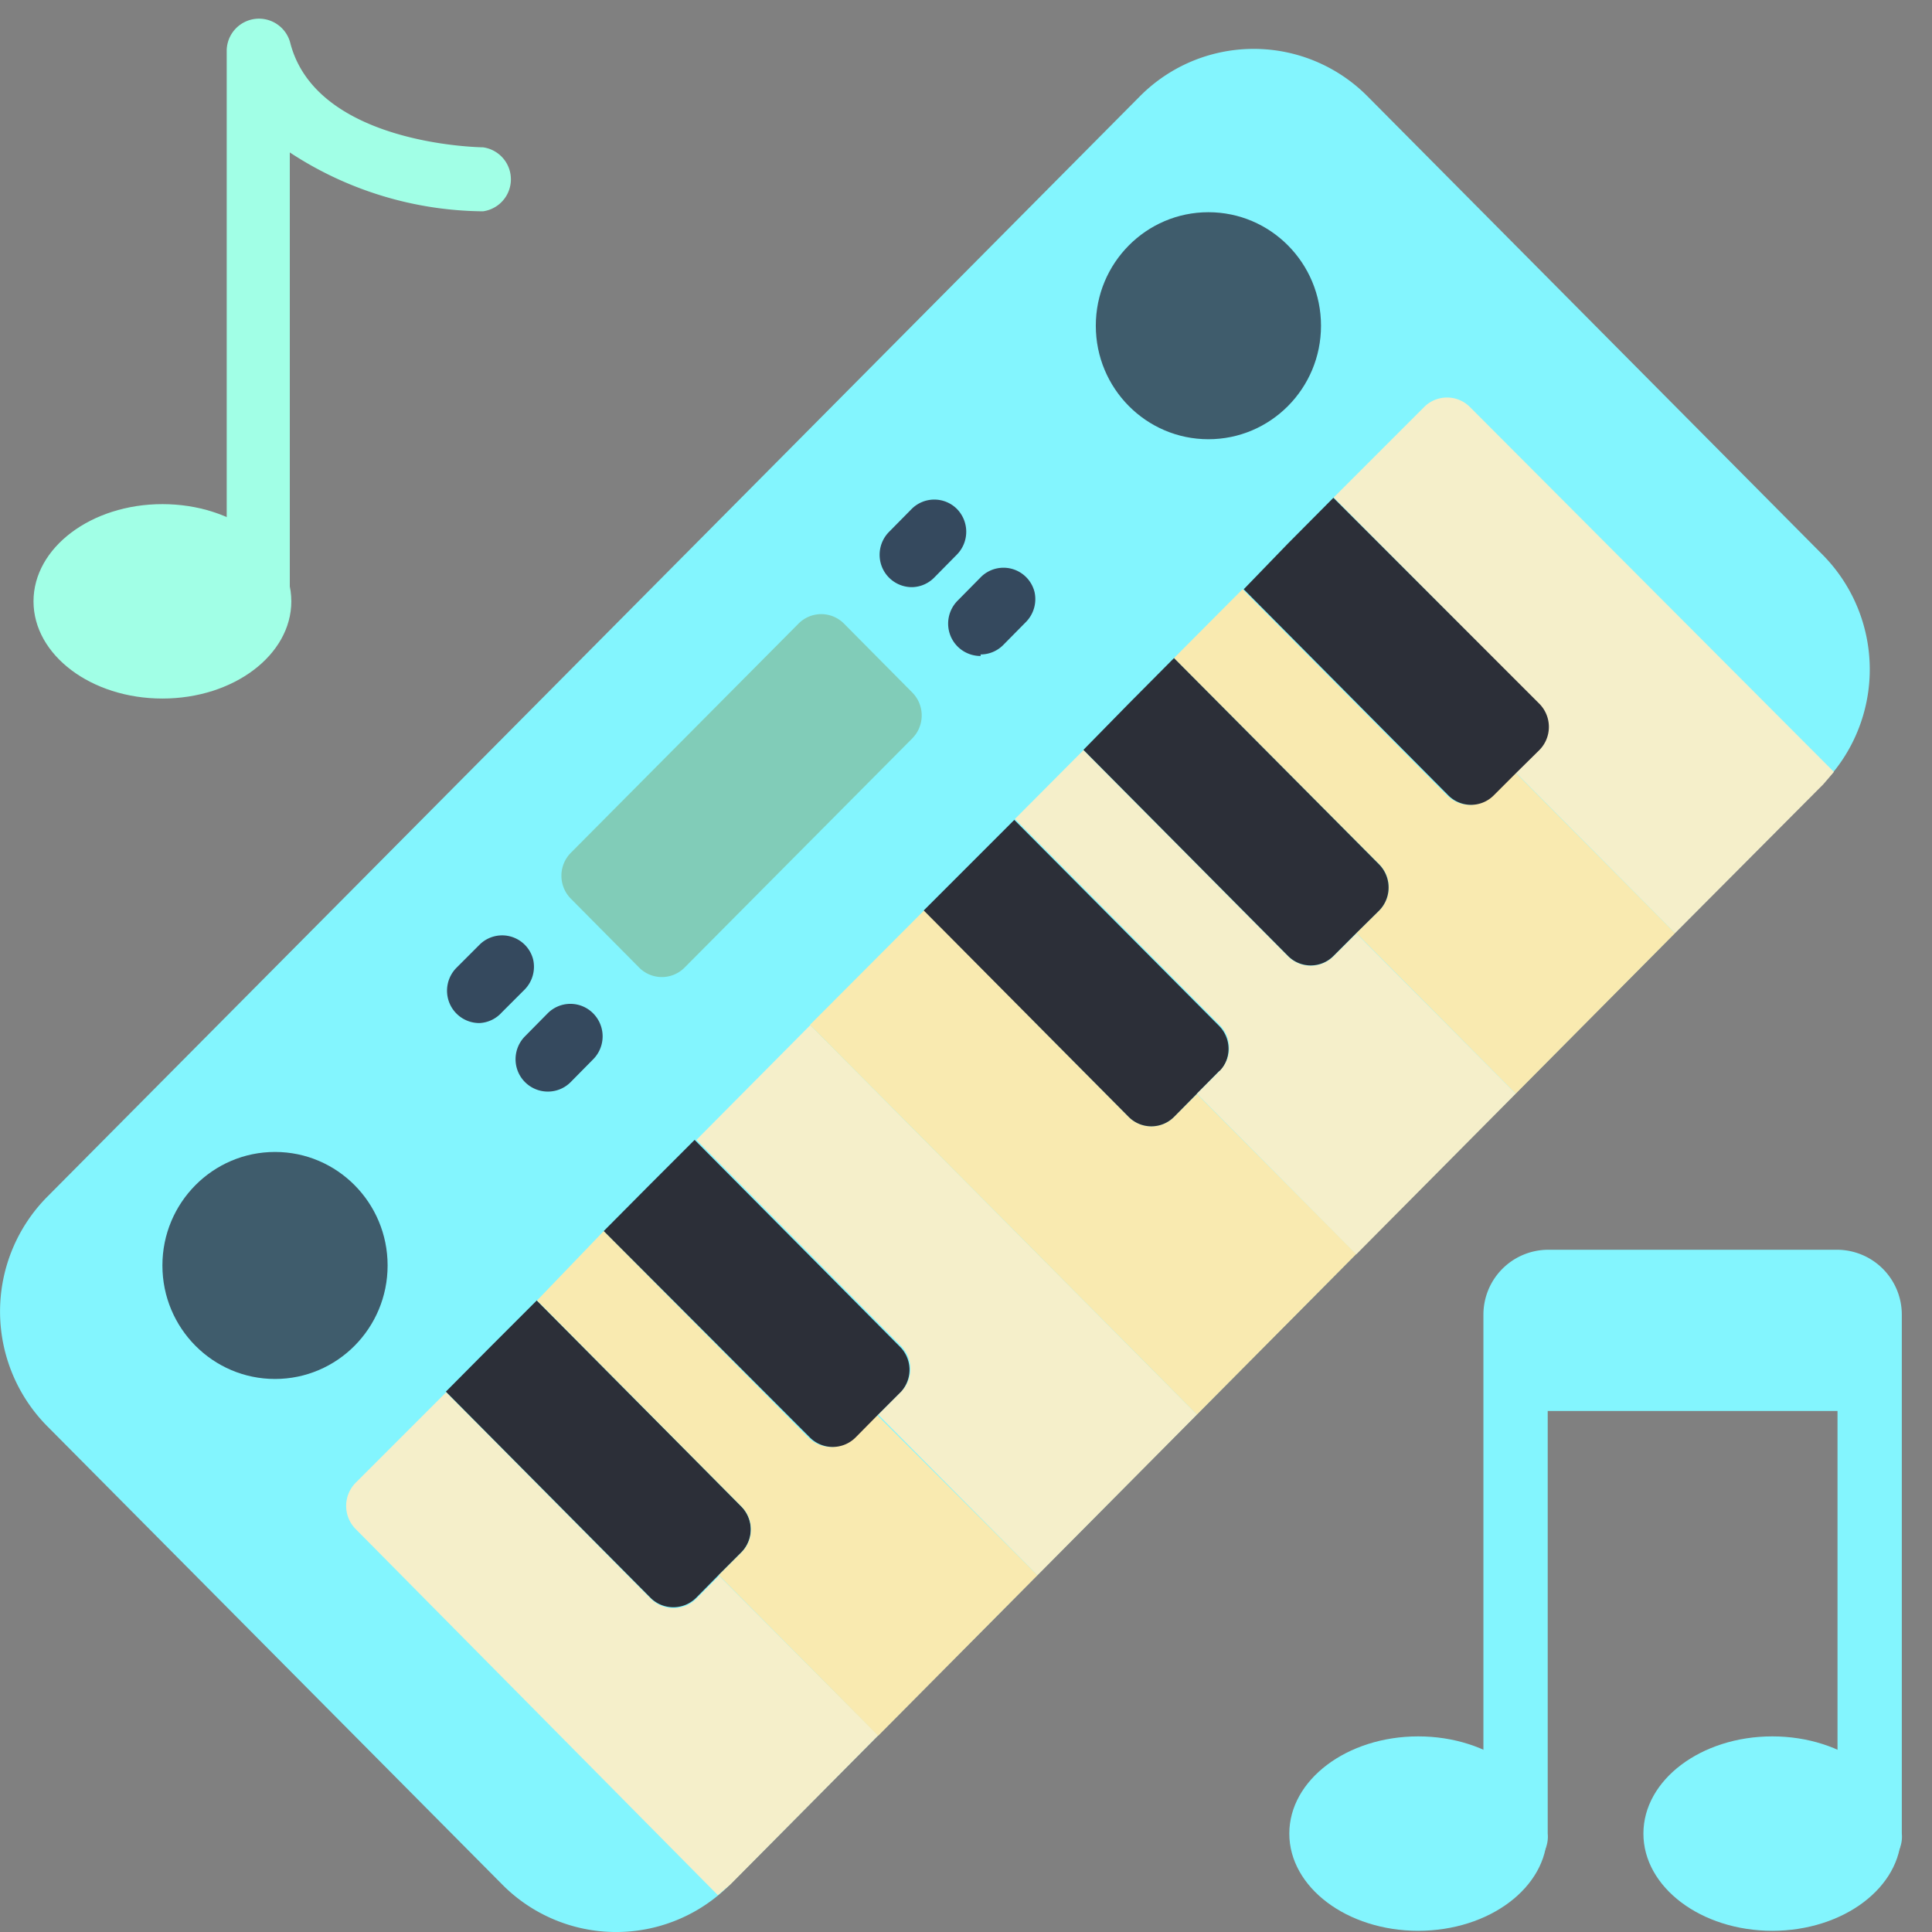 <svg id="Layer_1" data-name="Layer 1" xmlns="http://www.w3.org/2000/svg" viewBox="0 0 64 64"><rect x="0" y="0" width="64" height="64" fill="#808080" stroke="none"/><defs><style>.cls-1{fill:#83f5fe;}.cls-2{fill:#f5efca;}.cls-3{fill:#f9eab0;}.cls-4{fill:#2c2f38;}.cls-5{fill:#81ccb8;}.cls-6{fill:#3f5c6c;}.cls-7{fill:#35495e;}.cls-8{fill:#a1ffe6;}</style></defs><title>Untitled-1</title><g id="_009---Keyboard" data-name="009---Keyboard"><path id="Rectangle-path" class="cls-1" d="M1.56,39.65,37.76,3.19a5.31,5.31,0,0,1,7.54,0L60.38,18.38a5.4,5.4,0,0,1,0,7.59L24.18,62.43a5.31,5.31,0,0,1-7.54,0L1.56,47.24A5.4,5.4,0,0,1,1.56,39.65Z"/><path id="Shape" class="cls-2" d="M29.09,57.49l-4.9,4.94-.41.35-12-12.13a1.09,1.09,0,0,1,0-1.53l3-3,6.78,6.84a1.07,1.07,0,0,0,1.51,0l.75-.76Z"/><path id="Shape-2" data-name="Shape" class="cls-3" d="M55.49,30.91l-5.28,5.32-5.28-5.32.76-.75a1.09,1.09,0,0,0,0-1.53L38.89,21.8l2.27-2.28,6.78,6.83a1.06,1.06,0,0,0,1.5,0l.76-.76Z"/><path id="Shape-3" data-name="Shape" class="cls-4" d="M24.57,51.41l-.76.76-.75.76a1.07,1.07,0,0,1-1.51,0L14.77,46.1l1.5-1.51,1.51-1.51,6.78,6.83A1.08,1.08,0,0,1,24.57,51.41Z"/><path id="Shape-4" data-name="Shape" class="cls-3" d="M34.37,52.18l-5.28,5.32-5.28-5.32.76-.76a1.08,1.08,0,0,0,0-1.51l-6.78-6.83L20,40.78l6.78,6.84a1.07,1.07,0,0,0,1.51,0l.75-.76Z"/><path id="Shape-5" data-name="Shape" class="cls-2" d="M39.65,46.86l-5.28,5.32-5.28-5.32.76-.76a1.08,1.08,0,0,0,0-1.51l-6.78-6.83,3.77-3.8Z"/><path id="Shape-6" data-name="Shape" class="cls-4" d="M29.85,46.1l-.76.76-.75.76a1.07,1.07,0,0,1-1.51,0L20,40.78l1.5-1.51,1.51-1.51,6.78,6.83A1.08,1.08,0,0,1,29.85,46.1Z"/><path id="Shape-7" data-name="Shape" class="cls-3" d="M44.93,41.54l-5.28,5.32L26.83,33.95l3.78-3.79L37.39,37a1.06,1.06,0,0,0,1.5,0l.76-.76Z"/><path id="Shape-8" data-name="Shape" class="cls-4" d="M40.41,35.46,38.89,37a1.06,1.06,0,0,1-1.5,0L30.6,30.16l3-3,6.79,6.83a1.08,1.08,0,0,1,0,1.51Z"/><path id="Shape-9" data-name="Shape" class="cls-2" d="M50.21,36.23l-5.28,5.32-5.28-5.32.76-.76a1.08,1.08,0,0,0,0-1.51l-6.79-6.83,2.27-2.28,6.78,6.83a1.06,1.06,0,0,0,1.5,0l.76-.76Z"/><path id="Shape-10" data-name="Shape" class="cls-4" d="M45.69,30.16l-.76.75-.76.76a1.06,1.06,0,0,1-1.5,0l-6.78-6.83,1.5-1.53,1.5-1.51,6.79,6.83A1.09,1.09,0,0,1,45.69,30.16Z"/><path id="Shape-11" data-name="Shape" class="cls-2" d="M60.75,25.57l-.35.41-4.91,4.93-5.28-5.32.76-.75a1.09,1.09,0,0,0,0-1.53l-6.79-6.83,3-3a1.07,1.07,0,0,1,1.51,0Z"/><path id="Shape-12" data-name="Shape" class="cls-4" d="M51,24.84l-.76.75-.76.76a1.06,1.06,0,0,1-1.5,0l-6.78-6.83L42.67,18l1.5-1.51L51,23.32A1.09,1.09,0,0,1,51,24.84Z"/><path id="Rectangle-path-2" data-name="Rectangle-path" class="cls-5" d="M18.91,28.25l7.54-7.59a1.06,1.06,0,0,1,1.51,0l2.26,2.28a1.08,1.08,0,0,1,0,1.52l-7.54,7.59a1.06,1.06,0,0,1-1.51,0l-2.26-2.28A1.08,1.08,0,0,1,18.91,28.25Z"/><ellipse id="Oval" class="cls-6" cx="9.11" cy="41.92" rx="3.73" ry="3.76"/><ellipse id="Oval-2" data-name="Oval" class="cls-6" cx="40.03" cy="10.79" rx="3.73" ry="3.76"/><path id="Shape-13" data-name="Shape" class="cls-7" d="M15.89,33.89a1.07,1.07,0,0,1-1-.66,1.08,1.08,0,0,1,.23-1.17l.76-.76a1.06,1.06,0,0,1,1.78.48,1.08,1.08,0,0,1-.28,1l-.76.76A1.06,1.06,0,0,1,15.89,33.89Z"/><path id="Shape-14" data-name="Shape" class="cls-7" d="M18.16,36.16a1.07,1.07,0,0,1-1-.66,1.08,1.08,0,0,1,.23-1.17l.75-.76a1.06,1.06,0,0,1,1.51,0,1.08,1.08,0,0,1,0,1.52l-.75.76a1.06,1.06,0,0,1-.76.31Z"/><path id="Shape-15" data-name="Shape" class="cls-7" d="M30.22,19.45a1.07,1.07,0,0,1-1-.66,1.08,1.08,0,0,1,.23-1.17l.75-.76a1.06,1.06,0,0,1,1.5,0,1.08,1.08,0,0,1,0,1.51l-.75.76A1.06,1.06,0,0,1,30.22,19.45Z"/><path id="Shape-16" data-name="Shape" class="cls-7" d="M32.49,21.73a1.07,1.07,0,0,1-1-.66,1.08,1.08,0,0,1,.23-1.17l.75-.76a1.06,1.06,0,0,1,1.8.47,1.08,1.08,0,0,1-.29,1l-.75.76a1.06,1.06,0,0,1-.75.31Z"/><path id="Shape-17" data-name="Shape" class="cls-8" d="M8.58,21a1.07,1.07,0,0,1-1.07-1.07V1.66a1.07,1.07,0,0,1,2.1-.26C10.47,4.83,16,4.88,16,4.88A1.07,1.07,0,0,1,16,7a11.82,11.82,0,0,1-6.4-1.95V19.92a1.08,1.08,0,0,1-.31.76A1.06,1.06,0,0,1,8.58,21Z"/><path id="Shape-18" data-name="Shape" class="cls-1" d="M63,43.55V60.74a1.07,1.07,0,1,1-2.13,0v-14h-9.6v14a1.07,1.07,0,1,1-2.13,0V43.55a2.15,2.15,0,0,1,2.13-2.15h9.6A2.15,2.15,0,0,1,63,43.55Z"/><ellipse id="Oval-3" data-name="Oval" class="cls-8" cx="5.38" cy="19.92" rx="4.27" ry="3.22"/><ellipse id="Oval-4" data-name="Oval" class="cls-1" cx="46.98" cy="60.74" rx="4.27" ry="3.22"/><ellipse id="Oval-5" data-name="Oval" class="cls-1" cx="58.71" cy="60.74" rx="4.27" ry="3.22"/></g></svg>
